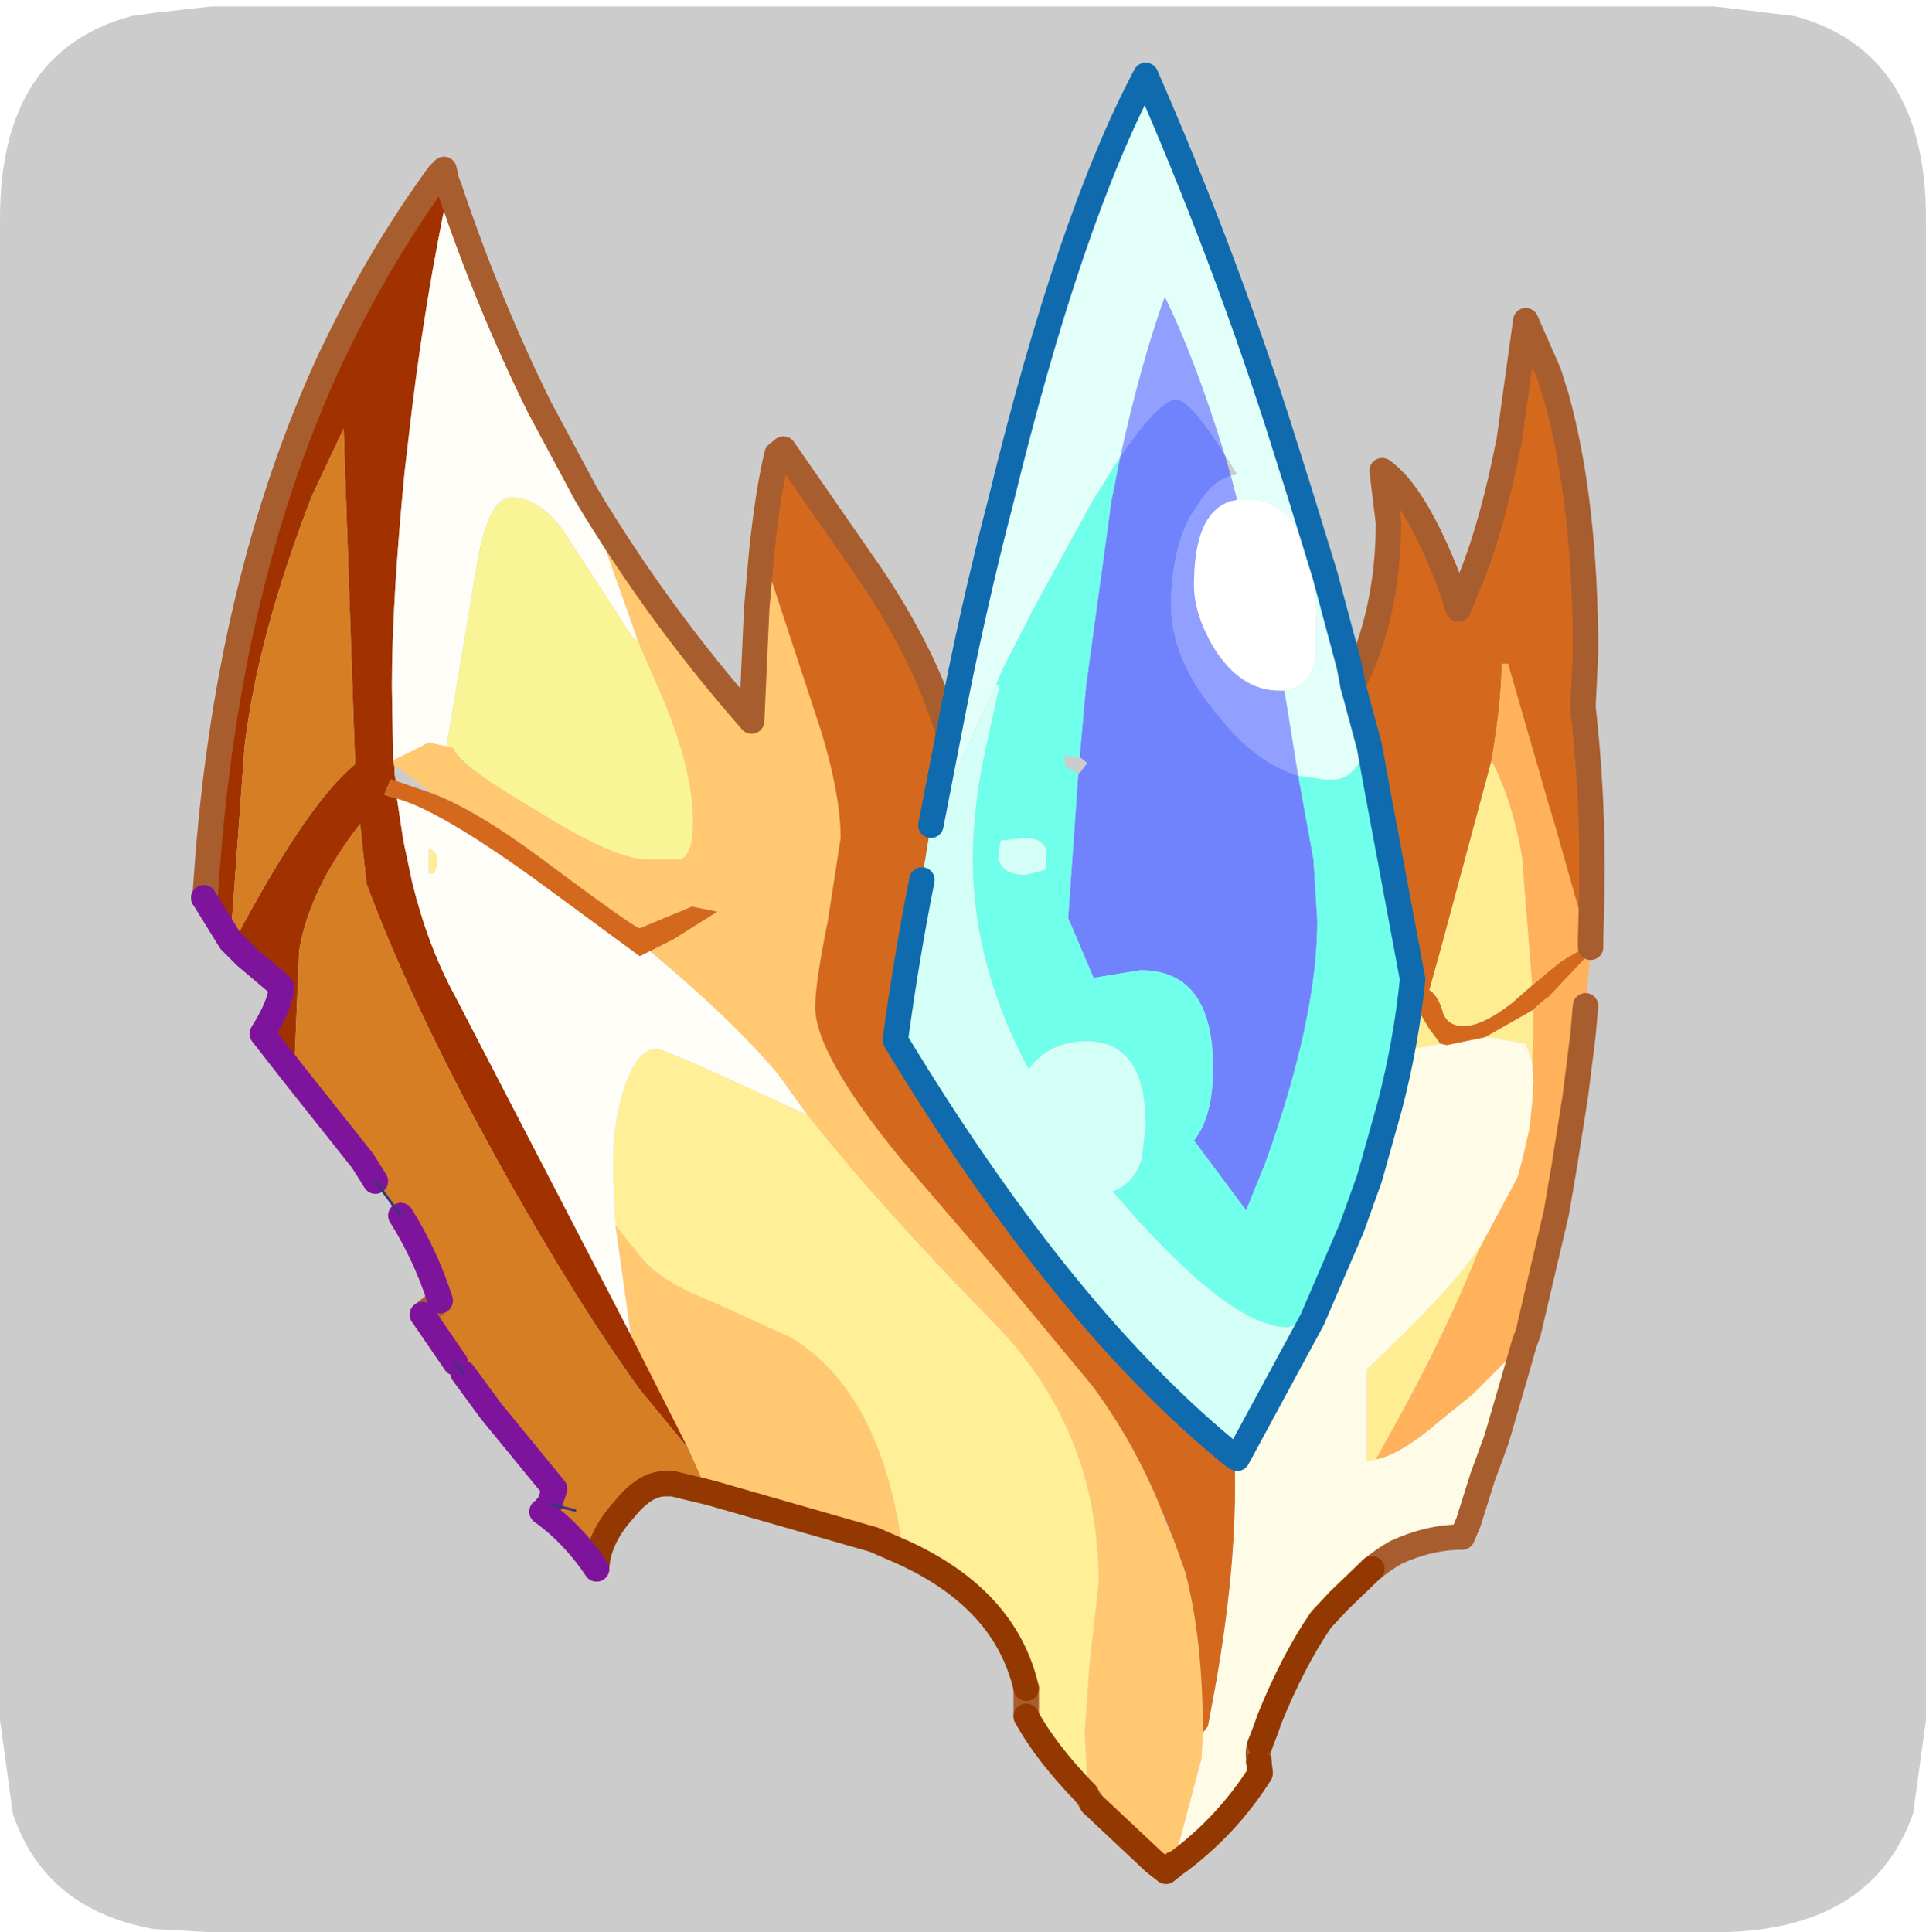 <?xml version="1.0" encoding="UTF-8" standalone="no"?>
<svg xmlns:ffdec="https://www.free-decompiler.com/flash" xmlns:xlink="http://www.w3.org/1999/xlink" ffdec:objectType="frame" height="30.1px" width="30.0px" xmlns="http://www.w3.org/2000/svg">
  <g transform="matrix(1.0, 0.0, 0.0, 1.0, 0.0, 0.0)">
    <use ffdec:characterId="1" height="30.0" transform="matrix(1.0, 0.0, 0.0, 1.0, 0.0, 0.0)" width="30.0" xlink:href="#shape0"/>
    <use ffdec:characterId="5" height="30.0" transform="matrix(1.0, 0.0, 0.0, 1.0, 0.0, 0.1)" width="30.0" xlink:href="#sprite0"/>
  </g>
  <defs>
    <g id="shape0" transform="matrix(1.0, 0.0, 0.0, 1.0, 0.0, 0.0)">
      <path d="M0.0 0.0 L30.0 0.0 30.0 30.0 0.0 30.0 0.0 0.0" fill="#33cc66" fill-opacity="0.0" fill-rule="evenodd" stroke="none"/>
    </g>
    <g id="sprite0" transform="matrix(1.0, 0.0, 0.0, 1.0, 0.0, 0.0)">
      <use ffdec:characterId="2" height="30.0" transform="matrix(1.0, 0.0, 0.0, 1.0, 0.0, 0.0)" width="30.0" xlink:href="#shape1"/>
      <filter id="filter0">
        <feColorMatrix in="SourceGraphic" result="filterResult0" type="matrix" values="0 0 0 0 1.0,0 0 0 0 1.0,0 0 0 0 1.0,0 0 0 1 0"/>
        <feConvolveMatrix divisor="25.0" in="filterResult0" kernelMatrix="1 1 1 1 1 1 1 1 1 1 1 1 1 1 1 1 1 1 1 1 1 1 1 1 1" order="5 5" result="filterResult1"/>
        <feComposite in="SourceGraphic" in2="filterResult1" operator="over" result="filterResult2"/>
      </filter>
      <use ffdec:characterId="4" filter="url(#filter0)" height="71.65" transform="matrix(0.396, 0.0, 0.0, 0.396, 2.976, 0.876)" width="55.6" xlink:href="#sprite1"/>
    </g>
    <g id="shape1" transform="matrix(1.0, 0.0, 0.0, 1.0, 0.0, 0.0)">
      <path d="M27.95 0.15 Q30.0 0.7 30.0 3.3 L30.0 26.7 29.8 28.15 Q29.15 30.0 26.7 30.0 L3.3 30.0 2.4 29.95 Q0.7 29.65 0.2 28.15 L0.0 26.7 0.0 3.3 Q0.0 0.7 2.05 0.15 L2.4 0.1 3.3 0.0 26.7 0.0 27.95 0.15" fill="#cccccc" fill-rule="evenodd" stroke="none"/>
    </g>
    <g id="sprite1" transform="matrix(1.0, 0.0, 0.0, 1.0, 4.1, 11.8)">
      <use ffdec:characterId="3" height="71.65" transform="matrix(1.0, 0.0, 0.0, 1.0, -4.1, -11.8)" width="55.6" xlink:href="#shape2"/>
    </g>
    <g id="shape2" transform="matrix(1.0, 0.0, 0.0, 1.0, 4.1, 11.8)">
      <path d="M6.0 -6.7 L5.95 -7.15 6.05 -6.9 6.1 -6.75 6.0 -6.7 M5.95 -7.15 L5.65 -7.4 5.85 -7.6 5.95 -7.15 M47.05 15.65 Q47.85 17.15 48.25 19.4 L48.65 24.4 48.65 24.5 47.85 25.2 Q46.7 26.1 45.95 26.1 45.35 26.1 45.15 25.6 45.0 25.0 44.65 24.7 L44.6 24.7 45.1 22.9 47.05 15.65 M48.7 25.45 L48.7 26.55 48.65 27.5 48.4 26.8 47.05 26.55 46.95 26.55 46.75 26.55 46.95 26.45 48.7 25.45 M46.6 34.8 Q45.35 38.0 43.2 41.9 L43.0 42.25 42.5 43.15 42.15 43.2 42.15 39.6 Q45.35 36.6 46.55 34.85 L46.6 34.8 M45.05 26.8 L43.85 27.0 44.25 25.6 44.6 26.2 45.05 26.8 M5.45 20.1 L5.25 20.1 5.25 19.1 Q5.8 19.35 5.45 20.1" fill="#ffed93" fill-rule="evenodd" stroke="none"/>
      <path d="M5.95 -7.15 L6.0 -6.7 Q5.15 -2.7 4.6 1.75 L4.3 4.3 Q3.8 9.45 3.8 12.75 L3.85 15.65 3.9 15.9 3.9 16.2 3.95 16.45 3.75 16.4 3.5 17.0 4.0 17.15 4.25 18.8 4.6 20.45 Q5.2 22.9 6.25 24.85 L13.2 38.25 15.45 42.7 15.2 42.4 13.55 40.4 Q11.0 36.85 8.1 31.65 4.6 25.35 2.8 20.5 L2.55 18.15 Q0.55 20.7 0.15 23.15 L-0.05 28.0 -1.3 26.4 Q-0.55 25.2 -0.55 24.55 L-0.65 24.45 -1.95 23.35 -2.45 22.85 Q0.45 17.35 2.35 15.8 L2.35 15.75 1.9 2.6 0.65 5.25 Q-1.5 10.8 -2.0 15.15 L-2.55 22.75 -3.6 21.05 -3.55 21.05 -3.5 20.35 Q-2.7 8.65 1.4 -0.2 L1.55 -0.5 Q3.35 -4.25 5.65 -7.4 L5.95 -7.15" fill="#a13200" fill-rule="evenodd" stroke="none"/>
      <path d="M6.0 -6.7 L6.1 -6.75 Q7.6 -2.3 9.6 1.75 L11.45 5.2 13.45 10.85 13.45 10.9 13.3 10.85 13.2 10.7 10.5 6.55 Q9.55 5.3 8.5 5.3 7.55 5.3 7.1 8.2 L5.95 15.1 5.25 14.95 3.95 15.6 3.85 15.65 3.8 12.75 Q3.8 9.45 4.3 4.3 L4.6 1.75 Q5.15 -2.7 6.0 -6.7 M13.2 38.25 L6.25 24.85 Q5.2 22.9 4.6 20.45 L4.25 18.8 4.0 17.15 Q5.65 17.6 9.4 20.3 L13.55 23.35 13.95 23.15 Q17.15 25.8 19.0 28.0 L20.15 29.6 18.3 28.75 Q14.5 27.0 14.2 27.0 13.45 27.0 12.95 28.5 12.5 29.85 12.5 31.7 L12.6 33.95 13.2 38.25 M5.45 20.1 Q5.8 19.35 5.25 19.1 L5.25 20.1 5.45 20.1" fill="#fefdf8" fill-rule="evenodd" stroke="none"/>
      <path d="M-2.55 22.75 L-2.0 15.15 Q-1.5 10.8 0.65 5.25 L1.9 2.6 2.35 15.75 2.35 15.8 Q0.45 17.35 -2.45 22.85 L-2.55 22.75 M-0.05 28.0 L0.15 23.15 Q0.55 20.7 2.55 18.15 L2.8 20.5 Q4.6 25.35 8.1 31.65 11.0 36.85 13.55 40.4 L15.2 42.4 15.45 42.7 16.1 44.15 16.3 44.45 14.85 44.1 14.55 44.1 Q13.75 44.1 12.95 45.1 11.9 46.25 11.85 47.45 10.9 46.05 9.7 45.2 L9.9 45.0 10.0 44.9 10.2 44.3 7.7 41.25 6.6 39.75 6.3 39.35 5.0 37.45 5.7 36.9 Q5.15 35.15 4.15 33.55 L3.15 32.2 2.65 31.4 -0.05 28.0 M11.0 45.15 L10.0 44.9 11.0 45.15" fill="#d67e24" fill-rule="evenodd" stroke="none"/>
      <path d="M5.95 15.1 L7.1 8.2 Q7.55 5.3 8.5 5.3 9.55 5.3 10.5 6.55 L13.2 10.7 13.3 10.85 13.45 10.9 13.45 10.85 13.5 11.0 14.35 12.95 Q15.65 15.95 15.65 18.1 15.65 19.35 15.15 19.55 L13.85 19.55 Q12.55 19.55 9.45 17.6 6.45 15.85 6.2 15.15 L5.95 15.1" fill="#f9f495" fill-rule="evenodd" stroke="none"/>
      <path d="M15.45 42.7 L13.2 38.25 12.6 33.95 13.65 35.25 Q14.4 36.15 16.3 36.9 L19.5 38.35 Q23.1 40.55 23.9 46.8 L22.75 46.3 16.3 44.45 16.1 44.15 15.45 42.7 M3.9 15.9 L3.85 15.65 3.95 15.6 5.25 14.95 5.95 15.1 6.2 15.15 Q6.45 15.85 9.45 17.6 12.55 19.55 13.85 19.55 L15.15 19.55 Q15.65 19.35 15.65 18.1 15.65 15.95 14.35 12.95 L13.5 11.0 13.45 10.85 11.45 5.2 Q14.3 9.95 17.95 14.1 L18.15 9.65 18.35 7.4 20.7 14.55 Q21.45 17.05 21.45 18.7 L20.95 21.95 Q20.45 24.4 20.45 25.35 20.45 27.2 23.8 31.3 L27.45 35.55 31.35 40.25 Q33.05 42.55 34.1 45.2 L34.15 45.45 34.55 46.3 35.0 47.55 Q35.7 50.2 35.7 53.9 L35.65 54.9 34.55 59.05 34.55 59.1 34.5 59.15 34.3 59.3 34.25 59.35 33.8 59.0 31.35 56.7 31.25 56.2 31.15 55.75 31.05 53.9 31.25 51.1 31.6 48.0 Q31.6 41.95 27.45 37.75 22.95 33.15 20.15 29.6 L19.0 28.0 Q17.15 25.8 13.95 23.15 L14.85 22.7 16.6 21.6 15.6 21.4 13.55 22.25 Q13.35 22.25 9.6 19.45 7.1 17.6 5.4 16.95 L4.0 15.9 3.9 15.9" fill="#ffc871" fill-rule="evenodd" stroke="none"/>
      <path d="M4.0 17.15 L3.5 17.0 3.75 16.4 3.95 16.45 5.4 16.95 Q7.1 17.6 9.6 19.45 13.35 22.25 13.55 22.25 L15.6 21.4 16.6 21.6 14.85 22.7 13.95 23.15 13.55 23.35 9.4 20.3 Q5.65 17.6 4.0 17.15 M18.35 7.4 Q18.6 5.05 18.95 3.6 L19.15 3.45 19.2 3.4 22.6 8.3 Q24.8 11.55 25.7 14.6 L25.0 18.2 24.65 20.35 Q24.05 23.35 23.6 26.65 30.25 37.65 36.95 43.05 L36.95 43.1 Q37.1 47.35 36.05 52.85 L35.9 53.65 35.7 53.9 Q35.7 50.2 35.0 47.55 L34.55 46.3 34.1 45.2 Q33.05 42.55 31.35 40.25 L27.45 35.55 23.8 31.3 Q20.45 27.2 20.45 25.35 20.45 24.4 20.95 21.95 L21.45 18.7 Q21.45 17.05 20.7 14.55 L18.35 7.4 M41.6 12.65 L41.9 12.05 Q43.0 9.45 43.0 6.3 L42.75 4.25 Q44.05 5.15 45.4 8.65 L45.75 9.7 46.0 9.05 Q47.0 6.85 47.75 3.05 L48.4 -1.65 49.3 0.4 49.6 1.35 Q50.75 5.5 50.75 11.45 L50.65 13.5 50.65 13.55 Q51.05 17.1 51.0 20.7 L50.95 22.75 50.95 23.0 51.15 22.95 50.95 23.2 49.3 24.95 49.15 25.05 48.8 25.35 48.7 25.45 46.95 26.45 46.75 26.55 45.3 26.85 45.05 26.8 44.6 26.2 44.25 25.6 43.85 27.0 43.65 27.7 43.05 29.25 Q43.7 26.75 43.95 24.25 L42.55 16.75 42.25 15.1 41.7 13.05 41.6 12.7 41.6 12.65 M48.65 24.5 L49.3 23.95 49.8 23.55 Q50.5 23.1 50.85 23.0 L50.8 22.8 50.55 21.75 49.5 18.05 49.3 17.4 47.7 11.85 47.45 11.85 Q47.45 13.35 47.05 15.65 L45.1 22.9 44.6 24.7 44.65 24.7 Q45.0 25.0 45.15 25.6 45.35 26.1 45.95 26.1 46.7 26.1 47.85 25.2 L48.65 24.5" fill="#d4691e" fill-rule="evenodd" stroke="none"/>
      <path d="M39.45 16.25 Q37.8 15.75 36.4 14.0 34.45 11.75 34.45 9.55 34.45 7.5 35.2 6.05 L35.6 5.45 Q36.05 4.7 36.8 4.45 L37.05 5.4 36.8 5.45 Q35.35 5.9 35.35 8.75 35.35 9.9 36.15 11.25 37.2 12.9 38.7 12.9 L38.9 12.9 38.95 13.15 39.45 16.25 M36.55 3.6 Q35.2 1.45 34.65 1.45 34.0 1.45 32.45 3.7 33.25 0.05 34.2 -2.6 35.4 -0.15 36.55 3.6" fill="#919fff" fill-rule="evenodd" stroke="none"/>
      <path d="M36.8 4.45 Q36.05 4.7 35.6 5.45 L35.2 6.05 Q34.45 7.5 34.45 9.55 34.45 11.75 36.4 14.0 37.8 15.75 39.45 16.25 L40.05 19.55 40.2 21.95 Q40.2 25.8 38.15 31.5 L37.4 33.35 35.35 30.6 Q36.1 29.65 36.1 27.75 36.1 23.9 33.25 23.9 L31.4 24.2 30.4 21.85 30.8 16.15 30.85 16.15 31.15 15.75 30.9 15.55 30.85 15.55 31.1 12.75 32.1 5.45 32.45 3.7 Q34.0 1.45 34.65 1.45 35.2 1.45 36.55 3.6 L36.8 4.45" fill="#7083fd" fill-rule="evenodd" stroke="none"/>
      <path d="M32.45 3.7 L32.1 5.45 31.1 12.75 30.85 15.55 30.25 15.45 30.3 15.9 30.8 16.15 30.4 21.85 31.4 24.2 33.25 23.9 Q36.1 23.9 36.1 27.75 36.1 29.65 35.35 30.6 L37.4 33.35 38.15 31.5 Q40.2 25.8 40.2 21.95 L40.05 19.55 39.45 16.25 40.5 16.4 40.85 16.4 Q41.6 16.4 42.15 15.2 L42.25 15.1 42.55 16.75 43.95 24.25 Q43.7 26.75 43.05 29.25 L42.35 31.75 42.25 32.1 41.55 34.05 40.0 37.65 39.05 37.95 Q36.7 37.95 32.15 32.6 33.0 32.3 33.3 31.3 L33.45 30.0 Q33.45 26.55 30.9 26.7 29.55 26.8 28.85 27.8 26.65 23.7 26.65 19.55 26.65 17.3 27.25 14.75 L27.7 12.7 27.55 12.7 27.8 12.1 27.9 11.9 29.05 9.65 31.35 5.45 32.45 3.7 M27.75 18.8 L27.65 19.3 Q27.65 20.15 28.75 20.15 L29.5 19.95 29.55 19.35 Q29.55 18.7 28.65 18.7 L27.75 18.8" fill="#70ffea" fill-rule="evenodd" stroke="none"/>
      <path d="M25.7 14.6 Q26.65 9.65 27.75 5.45 30.45 -5.65 33.45 -11.3 36.4 -4.55 38.6 2.25 L39.5 5.1 40.5 8.35 41.45 11.9 41.6 12.65 41.6 12.7 41.7 13.05 42.25 15.1 42.15 15.2 Q41.6 16.4 40.85 16.4 L40.5 16.4 39.45 16.25 38.95 13.15 38.9 12.9 Q39.95 12.75 40.15 11.55 L40.15 10.2 Q40.15 6.05 38.05 5.45 L37.75 5.4 37.05 5.4 36.8 4.45 37.05 4.4 36.55 3.6 Q35.4 -0.15 34.2 -2.6 33.25 0.05 32.45 3.7 L31.35 5.45 29.05 9.65 27.9 11.9 27.8 12.1 27.55 12.7 25.0 18.2 25.7 14.6" fill="#e2fffa" fill-rule="evenodd" stroke="none"/>
      <path d="M27.55 12.7 L27.7 12.7 27.25 14.75 Q26.65 17.3 26.65 19.55 26.65 23.7 28.85 27.8 29.55 26.8 30.9 26.7 33.45 26.55 33.45 30.0 L33.3 31.3 Q33.0 32.3 32.15 32.6 36.7 37.95 39.05 37.95 L40.0 37.65 37.05 43.1 36.95 43.05 Q30.25 37.65 23.6 26.65 24.05 23.35 24.65 20.35 L25.0 18.2 27.55 12.7 M27.75 18.8 L28.65 18.7 Q29.55 18.7 29.55 19.35 L29.5 19.95 28.75 20.15 Q27.65 20.15 27.65 19.3 L27.75 18.8" fill="#d4fff7" fill-rule="evenodd" stroke="none"/>
      <path d="M38.9 12.9 L38.7 12.9 Q37.2 12.9 36.15 11.25 35.35 9.9 35.35 8.75 35.35 5.9 36.8 5.45 L37.05 5.4 37.75 5.4 38.05 5.45 Q40.15 6.05 40.15 10.2 L40.15 11.55 Q39.95 12.75 38.9 12.9" fill="#ffffff" fill-rule="evenodd" stroke="none"/>
      <path d="M50.95 23.2 L50.75 25.3 50.65 26.45 50.35 28.85 49.9 31.7 49.6 33.45 48.65 37.5 48.5 38.15 48.35 38.55 46.4 40.5 46.3 40.6 45.0 41.65 Q43.5 42.95 42.5 43.15 L43.0 42.25 43.2 41.9 Q45.35 38.0 46.6 34.8 L48.05 32.1 48.1 31.95 48.3 31.2 48.55 30.1 48.65 29.1 48.7 28.25 48.65 27.5 48.7 26.55 48.7 25.45 48.8 25.35 49.15 25.05 49.3 24.95 50.95 23.2 M47.05 15.65 Q47.45 13.35 47.45 11.85 L47.7 11.85 49.3 17.4 49.5 18.05 50.55 21.75 50.8 22.8 50.85 23.0 Q50.5 23.1 49.8 23.55 L49.3 23.95 48.65 24.5 48.65 24.4 48.25 19.4 Q47.85 17.15 47.05 15.65" fill="#ffb25b" fill-rule="evenodd" stroke="none"/>
      <path d="M48.35 38.55 L47.95 39.95 47.25 42.35 46.7 43.85 46.15 45.6 45.9 46.2 Q44.6 46.2 43.3 46.8 42.85 47.05 42.35 47.45 L41.05 48.7 40.35 49.45 Q39.25 51.05 38.3 53.4 L38.2 53.7 37.95 54.35 Q37.85 54.6 37.9 54.95 L37.9 55.05 37.95 55.45 37.95 55.5 Q36.65 57.55 34.7 59.0 L34.6 59.05 34.55 59.05 35.65 54.9 35.7 53.9 35.9 53.65 36.05 52.85 Q37.1 47.35 36.95 43.1 L37.05 43.1 40.0 37.65 41.55 34.05 42.25 32.1 42.35 31.75 43.05 29.25 43.65 27.7 43.85 27.0 45.05 26.8 45.3 26.85 46.75 26.55 46.95 26.55 47.05 26.55 48.4 26.8 48.65 27.5 48.7 28.25 48.65 29.1 48.55 30.1 48.3 31.2 48.1 31.95 48.05 32.1 46.6 34.8 46.55 34.85 Q45.35 36.6 42.15 39.6 L42.15 43.2 42.5 43.15 Q43.5 42.95 45.0 41.65 L46.3 40.6 46.4 40.5 48.35 38.55" fill="#fefce7" fill-rule="evenodd" stroke="none"/>
      <path d="M31.1 56.3 Q29.5 54.65 28.75 53.25 L28.75 52.15 Q27.95 48.65 23.9 46.8 23.1 40.55 19.5 38.35 L16.3 36.9 Q14.4 36.15 13.65 35.25 L12.6 33.95 12.5 31.7 Q12.5 29.85 12.95 28.5 13.45 27.0 14.2 27.0 14.5 27.0 18.3 28.75 L20.15 29.6 Q22.95 33.15 27.45 37.75 31.6 41.95 31.6 48.0 L31.25 51.1 31.05 53.9 31.15 55.75 31.25 56.2 31.1 56.3" fill="#ffef97" fill-rule="evenodd" stroke="none"/>
      <path d="M6.1 -6.75 L6.05 -6.9 5.95 -7.15 5.85 -7.6 5.65 -7.4 Q3.35 -4.25 1.55 -0.5 L1.4 -0.2 Q-2.7 8.65 -3.5 20.35 L-3.55 21.05 -3.6 21.05 M6.1 -6.75 Q7.6 -2.3 9.6 1.75 L11.45 5.2 Q14.3 9.95 17.95 14.1 L18.15 9.65 18.35 7.4 Q18.6 5.05 18.95 3.6 L19.15 3.45 19.2 3.4 22.6 8.3 Q24.8 11.55 25.7 14.6 M41.6 12.65 L41.9 12.05 Q43.0 9.45 43.0 6.3 L42.75 4.25 Q44.05 5.15 45.4 8.65 L45.75 9.7 46.0 9.05 Q47.0 6.85 47.75 3.05 L48.4 -1.65 49.3 0.4 49.6 1.35 Q50.75 5.5 50.75 11.45 L50.65 13.5 50.65 13.55 Q51.05 17.1 51.0 20.7 L50.95 22.75 50.95 23.0 M50.75 25.3 L50.65 26.45 50.35 28.85 49.9 31.7 49.6 33.45 48.65 37.5 48.5 38.15 48.35 38.55 47.95 39.95 47.25 42.35 46.7 43.85 46.15 45.6 45.9 46.2 Q44.6 46.2 43.3 46.8 42.85 47.05 42.35 47.45 M37.95 54.35 Q37.85 54.6 37.9 54.95 L37.9 55.05 M34.6 59.05 L34.55 59.05 M34.55 59.1 L34.5 59.15 M31.35 56.7 L31.1 56.3 M28.75 53.25 L28.75 52.15 M5.0 37.45 L5.7 36.9" fill="none" stroke="#a85d2e" stroke-linecap="round" stroke-linejoin="round" stroke-width="1.0"/>
      <path d="M25.7 14.6 Q26.65 9.65 27.75 5.45 30.45 -5.65 33.45 -11.3 36.4 -4.55 38.6 2.25 L39.5 5.1 40.5 8.35 41.45 11.9 41.6 12.65 41.6 12.7 41.7 13.05 42.25 15.1 42.55 16.75 43.95 24.25 Q43.7 26.75 43.05 29.25 L42.35 31.75 42.25 32.1 41.55 34.05 40.0 37.65 37.05 43.1 36.95 43.05 Q30.25 37.65 23.6 26.65 24.05 23.35 24.65 20.35 M25.0 18.2 L25.7 14.6" fill="none" stroke="#0f6bad" stroke-linecap="round" stroke-linejoin="round" stroke-width="1.0"/>
      <path d="M42.35 47.45 L41.05 48.7 40.35 49.45 Q39.25 51.05 38.3 53.4 L38.2 53.7 37.95 54.35 M37.9 55.05 L37.95 55.45 37.95 55.5 Q36.65 57.55 34.7 59.0 L34.6 59.05 M34.5 59.15 L34.3 59.3 34.25 59.35 33.8 59.0 31.35 56.7 M31.1 56.3 Q29.5 54.65 28.75 53.25 M28.75 52.15 Q27.95 48.65 23.9 46.8 L22.75 46.3 16.3 44.45 14.85 44.1 14.55 44.1 Q13.75 44.1 12.95 45.1 11.9 46.25 11.85 47.45" fill="none" stroke="#933800" stroke-linecap="round" stroke-linejoin="round" stroke-width="1.0"/>
      <path d="M-3.6 21.05 L-2.55 22.75 -2.45 22.85 -1.95 23.35 -0.65 24.45 -0.55 24.55 Q-0.55 25.2 -1.3 26.4 L-0.05 28.0 2.65 31.4 3.15 32.2 M11.85 47.45 Q10.9 46.05 9.7 45.2 M9.9 45.0 L10.0 44.9 10.2 44.3 7.7 41.25 6.6 39.75 M6.3 39.35 L5.0 37.45 M5.7 36.9 Q5.15 35.15 4.15 33.55" fill="none" stroke="#7f149c" stroke-linecap="round" stroke-linejoin="round" stroke-width="1.0"/>
      <path d="M6.6 39.75 L6.3 39.35 M4.15 33.55 L3.15 32.2 M10.0 44.9 L11.0 45.15" fill="none" stroke="#39347e" stroke-linecap="round" stroke-linejoin="round" stroke-width="0.1"/>
    </g>
  </defs>
</svg>
